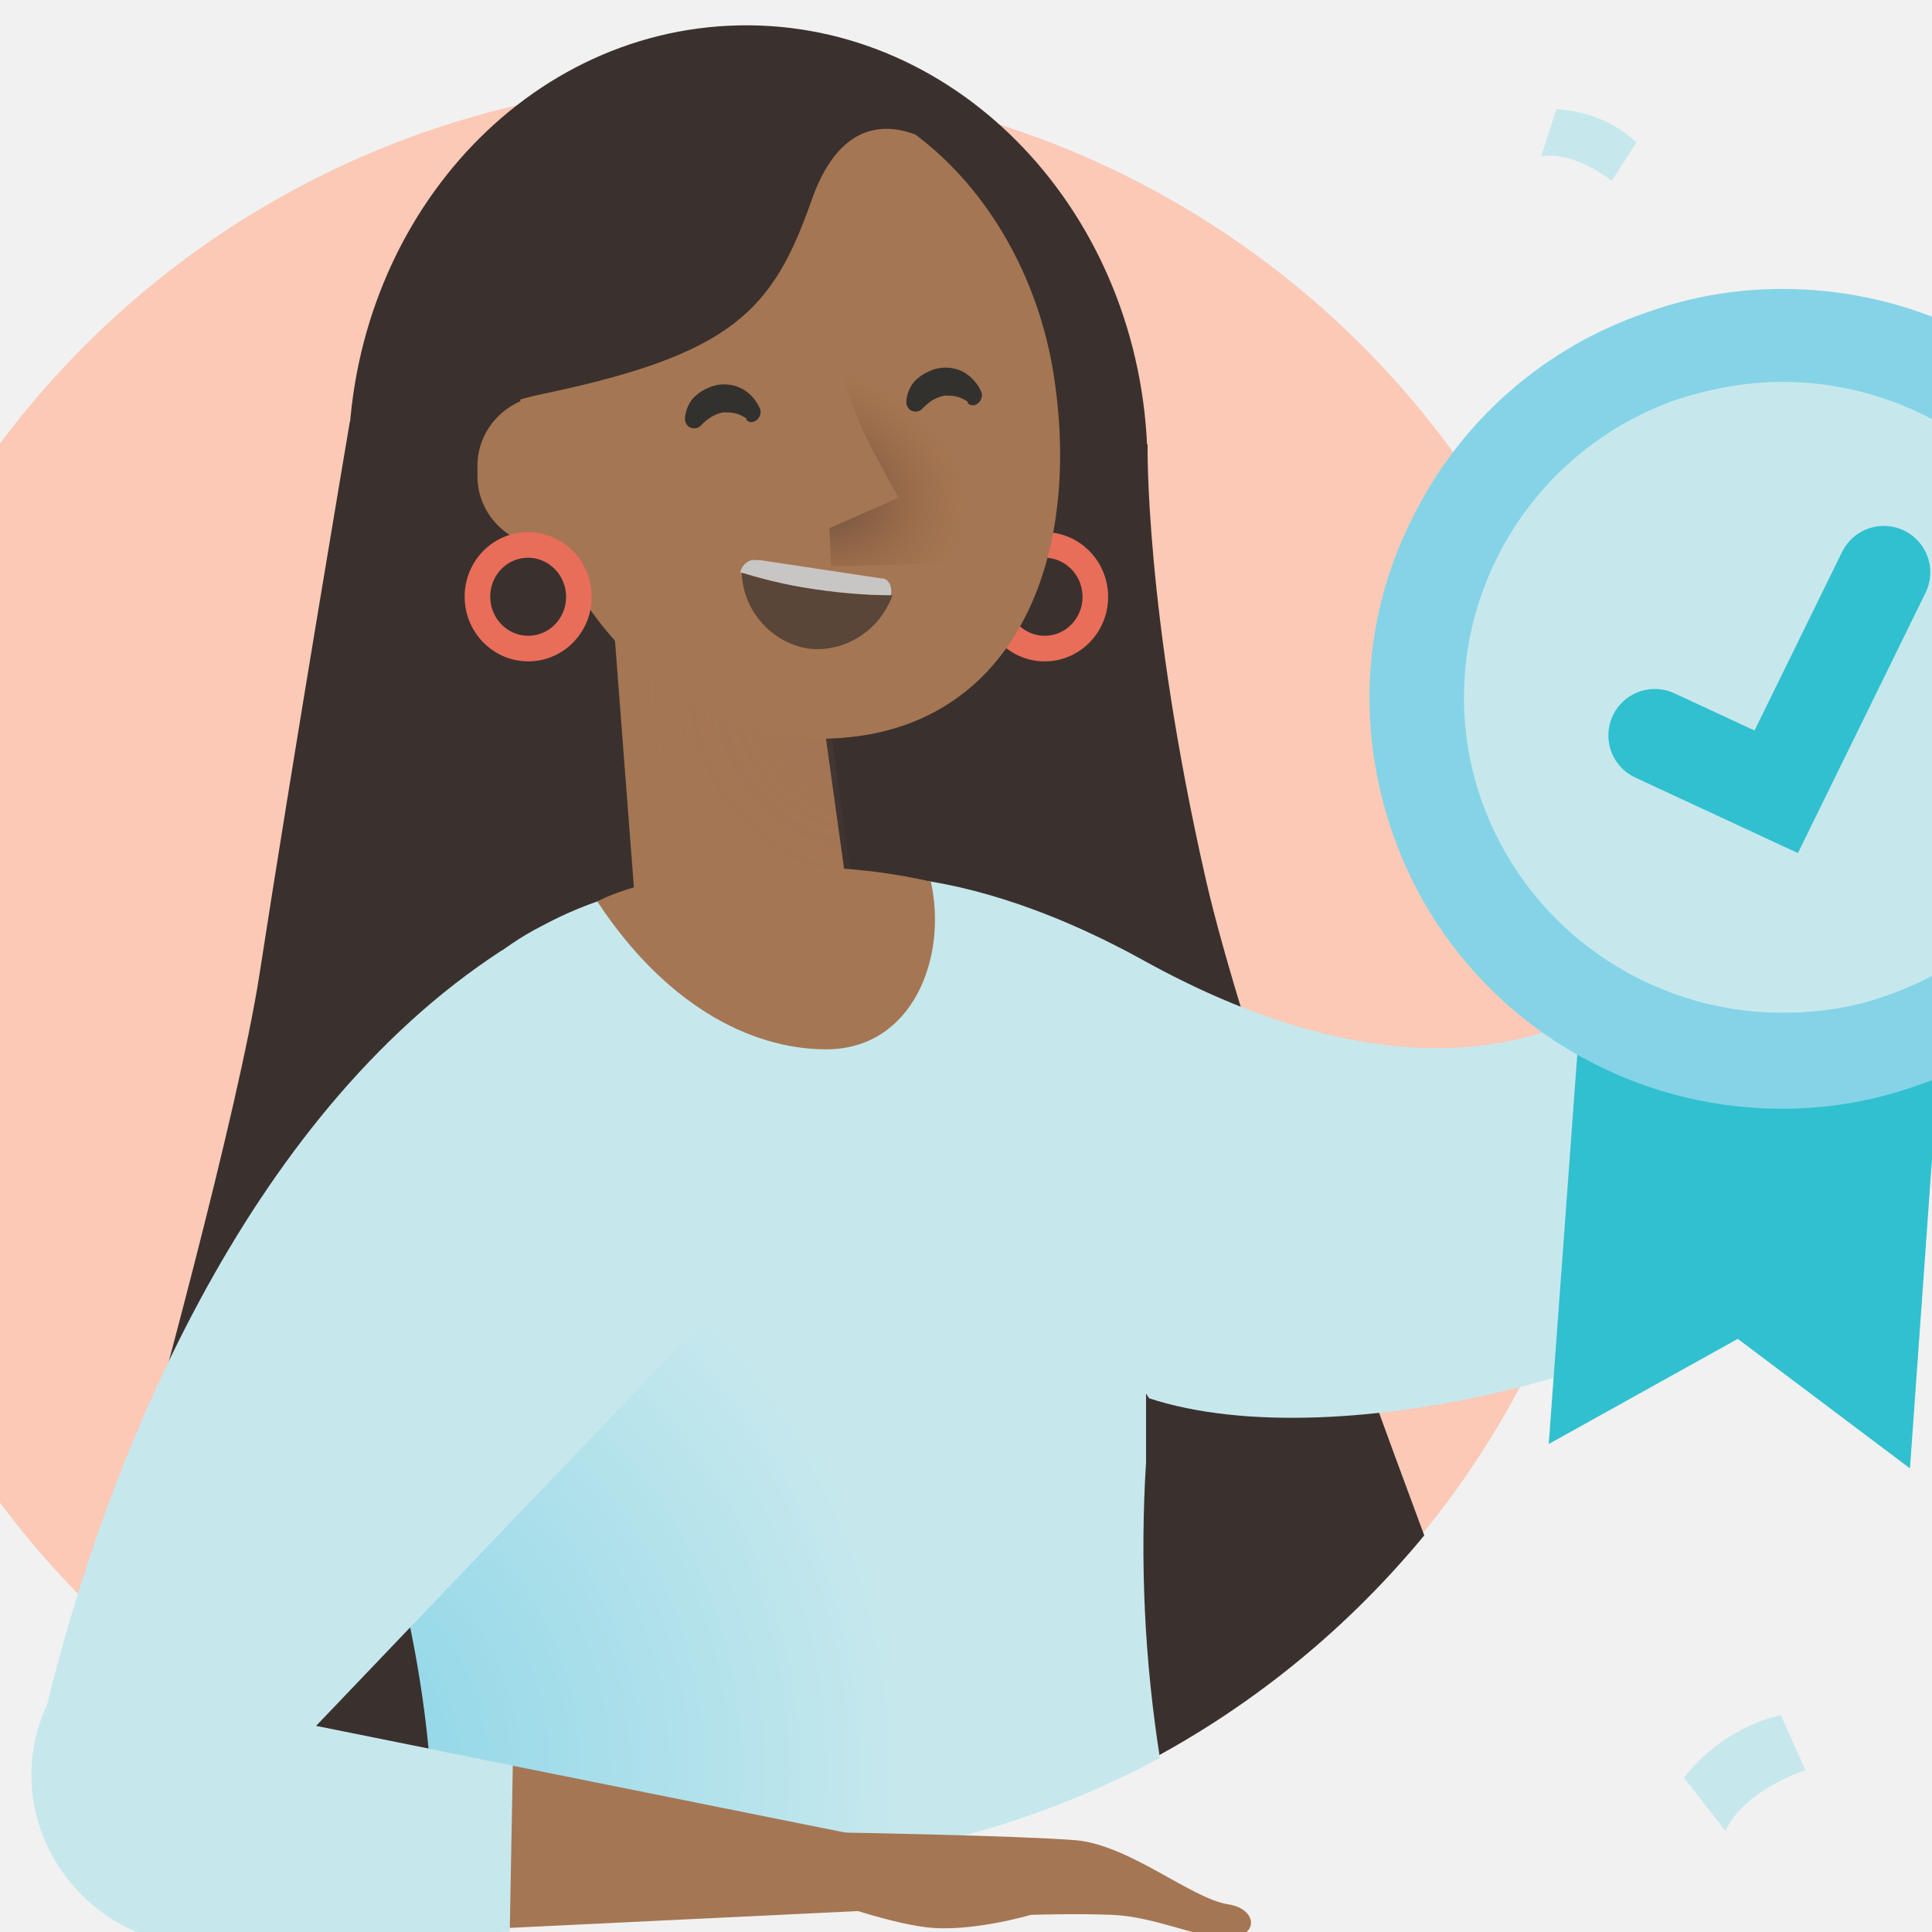 <svg width="100" height="100" viewBox="0 0 100 100" fill="none" xmlns="http://www.w3.org/2000/svg">
<g clip-path="url(#clip0)">
<rect width="100" height="100" fill="#F1F1F1"/>
<path d="M37.442 96.51C63.145 96.51 83.982 75.852 83.982 50.369C83.982 24.886 63.145 4.228 37.442 4.228C11.738 4.228 -9.098 24.886 -9.098 50.369C-9.098 75.852 11.738 96.51 37.442 96.51Z" fill="#FBC9B6"/>
<path d="M39.172 46.894C50.594 46.668 59.648 36.282 59.395 23.695C59.142 11.109 49.677 1.088 38.256 1.314C26.835 1.54 17.781 11.926 18.034 24.513C18.287 37.099 27.751 47.12 39.172 46.894Z" fill="#3A312E"/>
<path d="M59.399 23L18.11 21.817C18.11 21.817 15.166 39.169 13.416 50.527C12.302 57.547 8.165 72.848 5.142 83.575C13.495 91.62 24.951 96.589 37.521 96.589C52.16 96.589 65.127 89.885 73.719 79.473C69.9 69.22 64.252 53.524 62.422 45.558C59.24 31.597 59.399 23 59.399 23Z" fill="#3A312E"/>
<path d="M59.319 71.192C59.717 69.22 59.876 67.09 59.717 64.961L59.797 64.172H59.717C58.922 57.626 55.103 52.026 49.852 48.713C49.295 48.318 48.659 48.003 48.102 47.687C47.545 47.372 46.909 47.135 46.352 46.899C43.249 45.637 39.828 45.085 36.248 45.479C33.305 45.794 30.52 46.583 28.054 47.924C26.94 48.476 25.986 49.186 25.031 49.896C24.474 50.29 23.997 50.764 23.52 51.237C18.985 55.496 16.36 61.648 16.837 68.195V68.273C16.837 68.431 16.837 68.668 16.916 68.826C17.155 71.428 17.871 73.873 18.905 76.082C18.905 76.082 22.087 83.89 22.406 93.986C27.179 95.642 32.35 96.589 37.76 96.589C45.875 96.589 53.432 94.538 60.036 90.989C59.24 85.941 59.001 80.814 59.319 75.687V71.192Z" fill="url(#paint0_radial)"/>
<path d="M54.163 33.568C55.612 33.518 56.744 32.278 56.692 30.797C56.64 29.317 55.423 28.158 53.974 28.208C52.525 28.258 51.393 29.499 51.445 30.979C51.497 32.459 52.714 33.618 54.163 33.568Z" stroke="#E86E59" stroke-width="1.325" stroke-miterlimit="10"/>
<path d="M44.124 48.082L32.987 48.239L31.555 29.546L42.136 33.806L44.124 48.082Z" fill="#A57653"/>
<path opacity="0.15" d="M42.454 33.884L44.443 48.16L33.305 48.397L31.793 29.704L42.454 33.884Z" fill="url(#paint1_radial)"/>
<path d="M27.1 22.527C28.293 31.913 35.453 38.617 43.09 38.222C52.239 37.828 55.899 29.389 54.626 20.003C53.432 10.696 46.273 3.597 38.635 4.307C30.998 5.017 25.827 13.141 27.1 22.527Z" fill="#A57653"/>
<path d="M43.568 15.271L43.011 15.586C43.17 18.504 44.045 21.344 45.477 23.868L46.511 25.761L42.931 27.338L43.011 29.31L63.934 28.837L62.184 23.552L43.568 15.271Z" fill="url(#paint2_radial)"/>
<path d="M48.58 7.62C48.58 7.62 44.124 4.149 41.976 10.459C39.987 16.059 37.919 18.346 28.054 20.397C23.281 21.422 22.008 23.552 22.008 23.552C22.008 23.552 19.621 12.194 26.702 6.515C38.158 -2.555 48.58 7.62 48.58 7.62Z" fill="#3A312E"/>
<path d="M33.623 28.206L28.532 28.285C26.463 28.363 24.713 26.707 24.713 24.656V24.262C24.633 22.211 26.304 20.476 28.372 20.476L33.464 20.397L33.623 28.206Z" fill="#A57653"/>
<path d="M46.193 30.808C45.556 32.622 43.727 33.806 41.817 33.569C39.908 33.253 38.476 31.597 38.397 29.704C38.397 29.704 38.397 29.704 38.397 29.625C39.272 29.941 40.544 30.256 42.215 30.493C43.806 30.73 45.159 30.808 46.193 30.808Z" fill="#5A4539"/>
<path d="M39.112 28.994H39.351L45.636 29.941H45.716C46.034 30.02 46.193 30.414 46.113 30.808C45.079 30.808 43.727 30.73 42.136 30.493C40.465 30.256 39.192 29.862 38.317 29.625C38.397 29.231 38.794 28.916 39.112 28.994Z" fill="#C8C6C4"/>
<path d="M50.091 20.792C49.614 20.476 49.296 20.476 48.898 20.476C48.5 20.555 48.182 20.713 47.784 21.107L47.705 21.186C47.545 21.344 47.227 21.344 47.068 21.186C46.989 21.107 46.909 20.949 46.909 20.87C46.909 20.476 47.068 20.003 47.386 19.687C47.705 19.372 48.182 19.135 48.58 19.056C49.057 18.978 49.534 19.056 49.932 19.293C50.33 19.53 50.648 19.924 50.807 20.318C50.887 20.555 50.728 20.87 50.489 20.949C50.33 21.028 50.171 20.949 50.091 20.87V20.792Z" fill="#33312D"/>
<path d="M38.635 21.659C38.158 21.344 37.84 21.344 37.442 21.344C37.044 21.422 36.726 21.58 36.328 21.975L36.248 22.053C36.089 22.211 35.771 22.211 35.612 22.053C35.532 21.975 35.453 21.817 35.453 21.738C35.453 21.344 35.612 20.87 35.93 20.555C36.248 20.239 36.726 20.003 37.123 19.924C37.601 19.845 38.078 19.924 38.476 20.16C38.874 20.397 39.192 20.791 39.351 21.186C39.431 21.422 39.272 21.738 39.033 21.817C38.874 21.896 38.715 21.817 38.635 21.738V21.659Z" fill="#33312D"/>
<path d="M27.432 33.568C28.881 33.518 30.014 32.277 29.961 30.797C29.909 29.317 28.692 28.158 27.243 28.208C25.794 28.258 24.662 29.498 24.714 30.979C24.766 32.459 25.983 33.618 27.432 33.568Z" stroke="#E86E59" stroke-width="1.325" stroke-miterlimit="10"/>
<path d="M45.238 98.876L15.803 100.296L16.28 89.332L45.318 95.169L45.238 98.876Z" fill="#A57653"/>
<path d="M26.384 99.98L10.552 100.69C4.108 100.69 -0.268 94.065 2.437 88.228C5.46 75.845 12.62 57.862 25.986 49.186L40.465 64.093L16.36 89.332L26.543 91.383L26.384 99.98Z" fill="#C6E8ED"/>
<path d="M43.568 98.639C43.568 98.639 46.034 99.507 47.864 99.744C50.171 100.059 53.353 99.113 53.353 99.113C53.353 99.113 55.66 99.034 57.569 99.113C59.638 99.192 61.865 100.217 63.218 100.296C65.207 100.454 65.207 98.797 63.536 98.561C61.627 98.245 58.444 95.484 55.66 95.248C52.716 95.011 43.647 94.853 43.647 94.853L43.568 98.639Z" fill="#A57653"/>
<path d="M59.24 49.738C70.219 55.811 79.368 55.417 84.857 50.606C88.675 47.293 108.326 35.856 105.621 21.817L109.44 32.07C109.44 32.07 104.587 51.789 93.21 64.645C87.96 70.561 69.344 75.608 59.479 72.375L41.976 45.637C41.976 45.637 48.261 43.665 59.24 49.738Z" fill="#C6E8ED"/>
<path d="M48.182 45.637C49.057 49.58 47.227 54.313 42.772 54.313C38.715 54.313 34.339 51.868 30.918 46.662C33.384 45.321 41.101 43.98 48.182 45.637Z" fill="#A57653"/>
<path d="M89.312 94.775C89.312 94.775 89.948 92.882 93.449 91.62L92.176 88.78C92.176 88.78 89.312 89.254 87.164 92.014L89.312 94.775Z" fill="#C6E8ED"/>
<path d="M79.765 8.093C79.765 8.093 81.197 7.699 83.425 9.355L84.698 7.383C84.698 7.383 83.266 5.806 80.561 5.648L79.765 8.093Z" fill="#C6E8ED"/>
<path d="M80.163 74.741L89.948 69.299L98.859 76.003L101.564 38.065L82.948 36.724L80.163 74.741Z" fill="#31C0CF"/>
<path d="M125.669 59.203L114.69 60.938L111.826 71.665L86.13 43.349L100.052 30.887L125.669 59.203Z" fill="#31C0CF"/>
<path d="M92.256 54.865C84.141 54.865 76.981 49.738 74.356 42.166C70.935 32.386 76.265 21.659 86.13 18.346C88.119 17.637 90.187 17.321 92.256 17.321C100.37 17.321 107.53 22.448 110.156 30.02C113.576 39.8 108.246 50.527 98.381 53.839C96.392 54.549 94.324 54.865 92.256 54.865Z" fill="#C6E8ED"/>
<path d="M92.256 19.766C99.097 19.766 105.462 24.025 107.848 30.808C110.792 39.327 106.178 48.634 97.586 51.552C95.836 52.183 94.006 52.42 92.256 52.42C85.414 52.42 79.049 48.16 76.663 41.377C73.719 32.859 78.333 23.552 86.925 20.634C88.676 20.082 90.505 19.766 92.256 19.766ZM92.256 14.955C89.869 14.955 87.562 15.349 85.334 16.138C79.924 17.952 75.549 21.817 73.083 26.865C70.537 31.913 70.219 37.67 72.048 43.034C74.992 51.631 83.107 57.389 92.256 57.389C94.642 57.389 96.949 56.994 99.177 56.206C104.587 54.392 108.962 50.527 111.428 45.479C113.974 40.431 114.292 34.673 112.463 29.31C109.519 20.713 101.404 14.955 92.256 14.955Z" fill="#85D3E7"/>
<path d="M97.506 29.625L91.937 40.983L85.653 38.065" stroke="#31C0CF" stroke-width="4.809" stroke-miterlimit="10" stroke-linecap="round"/>
</g>
<defs>
<radialGradient id="paint0_radial" cx="0" cy="0" r="1" gradientUnits="userSpaceOnUse" gradientTransform="translate(13.102 91.48) scale(33.705 33.416)">
<stop stop-color="#31C0CF"/>
<stop offset="0.004" stop-color="#85D3E7"/>
<stop offset="1" stop-color="#C6E8ED"/>
</radialGradient>
<radialGradient id="paint1_radial" cx="0" cy="0" r="1" gradientUnits="userSpaceOnUse" gradientTransform="translate(45.413 35.805) rotate(-1.132) scale(12.078 11.975)">
<stop stop-color="#906B60"/>
<stop offset="1" stop-color="#906B60" stop-opacity="0"/>
</radialGradient>
<radialGradient id="paint2_radial" cx="0" cy="0" r="1" gradientUnits="userSpaceOnUse" gradientTransform="translate(41.957 25.189) rotate(18.021) scale(8.25 6.173)">
<stop stop-color="#5A4539"/>
<stop offset="1" stop-color="#9B643D" stop-opacity="0"/>
</radialGradient>
<clipPath id="clip0">
<rect width="100" height="100" fill="white"/>
</clipPath>
</defs>
</svg>
